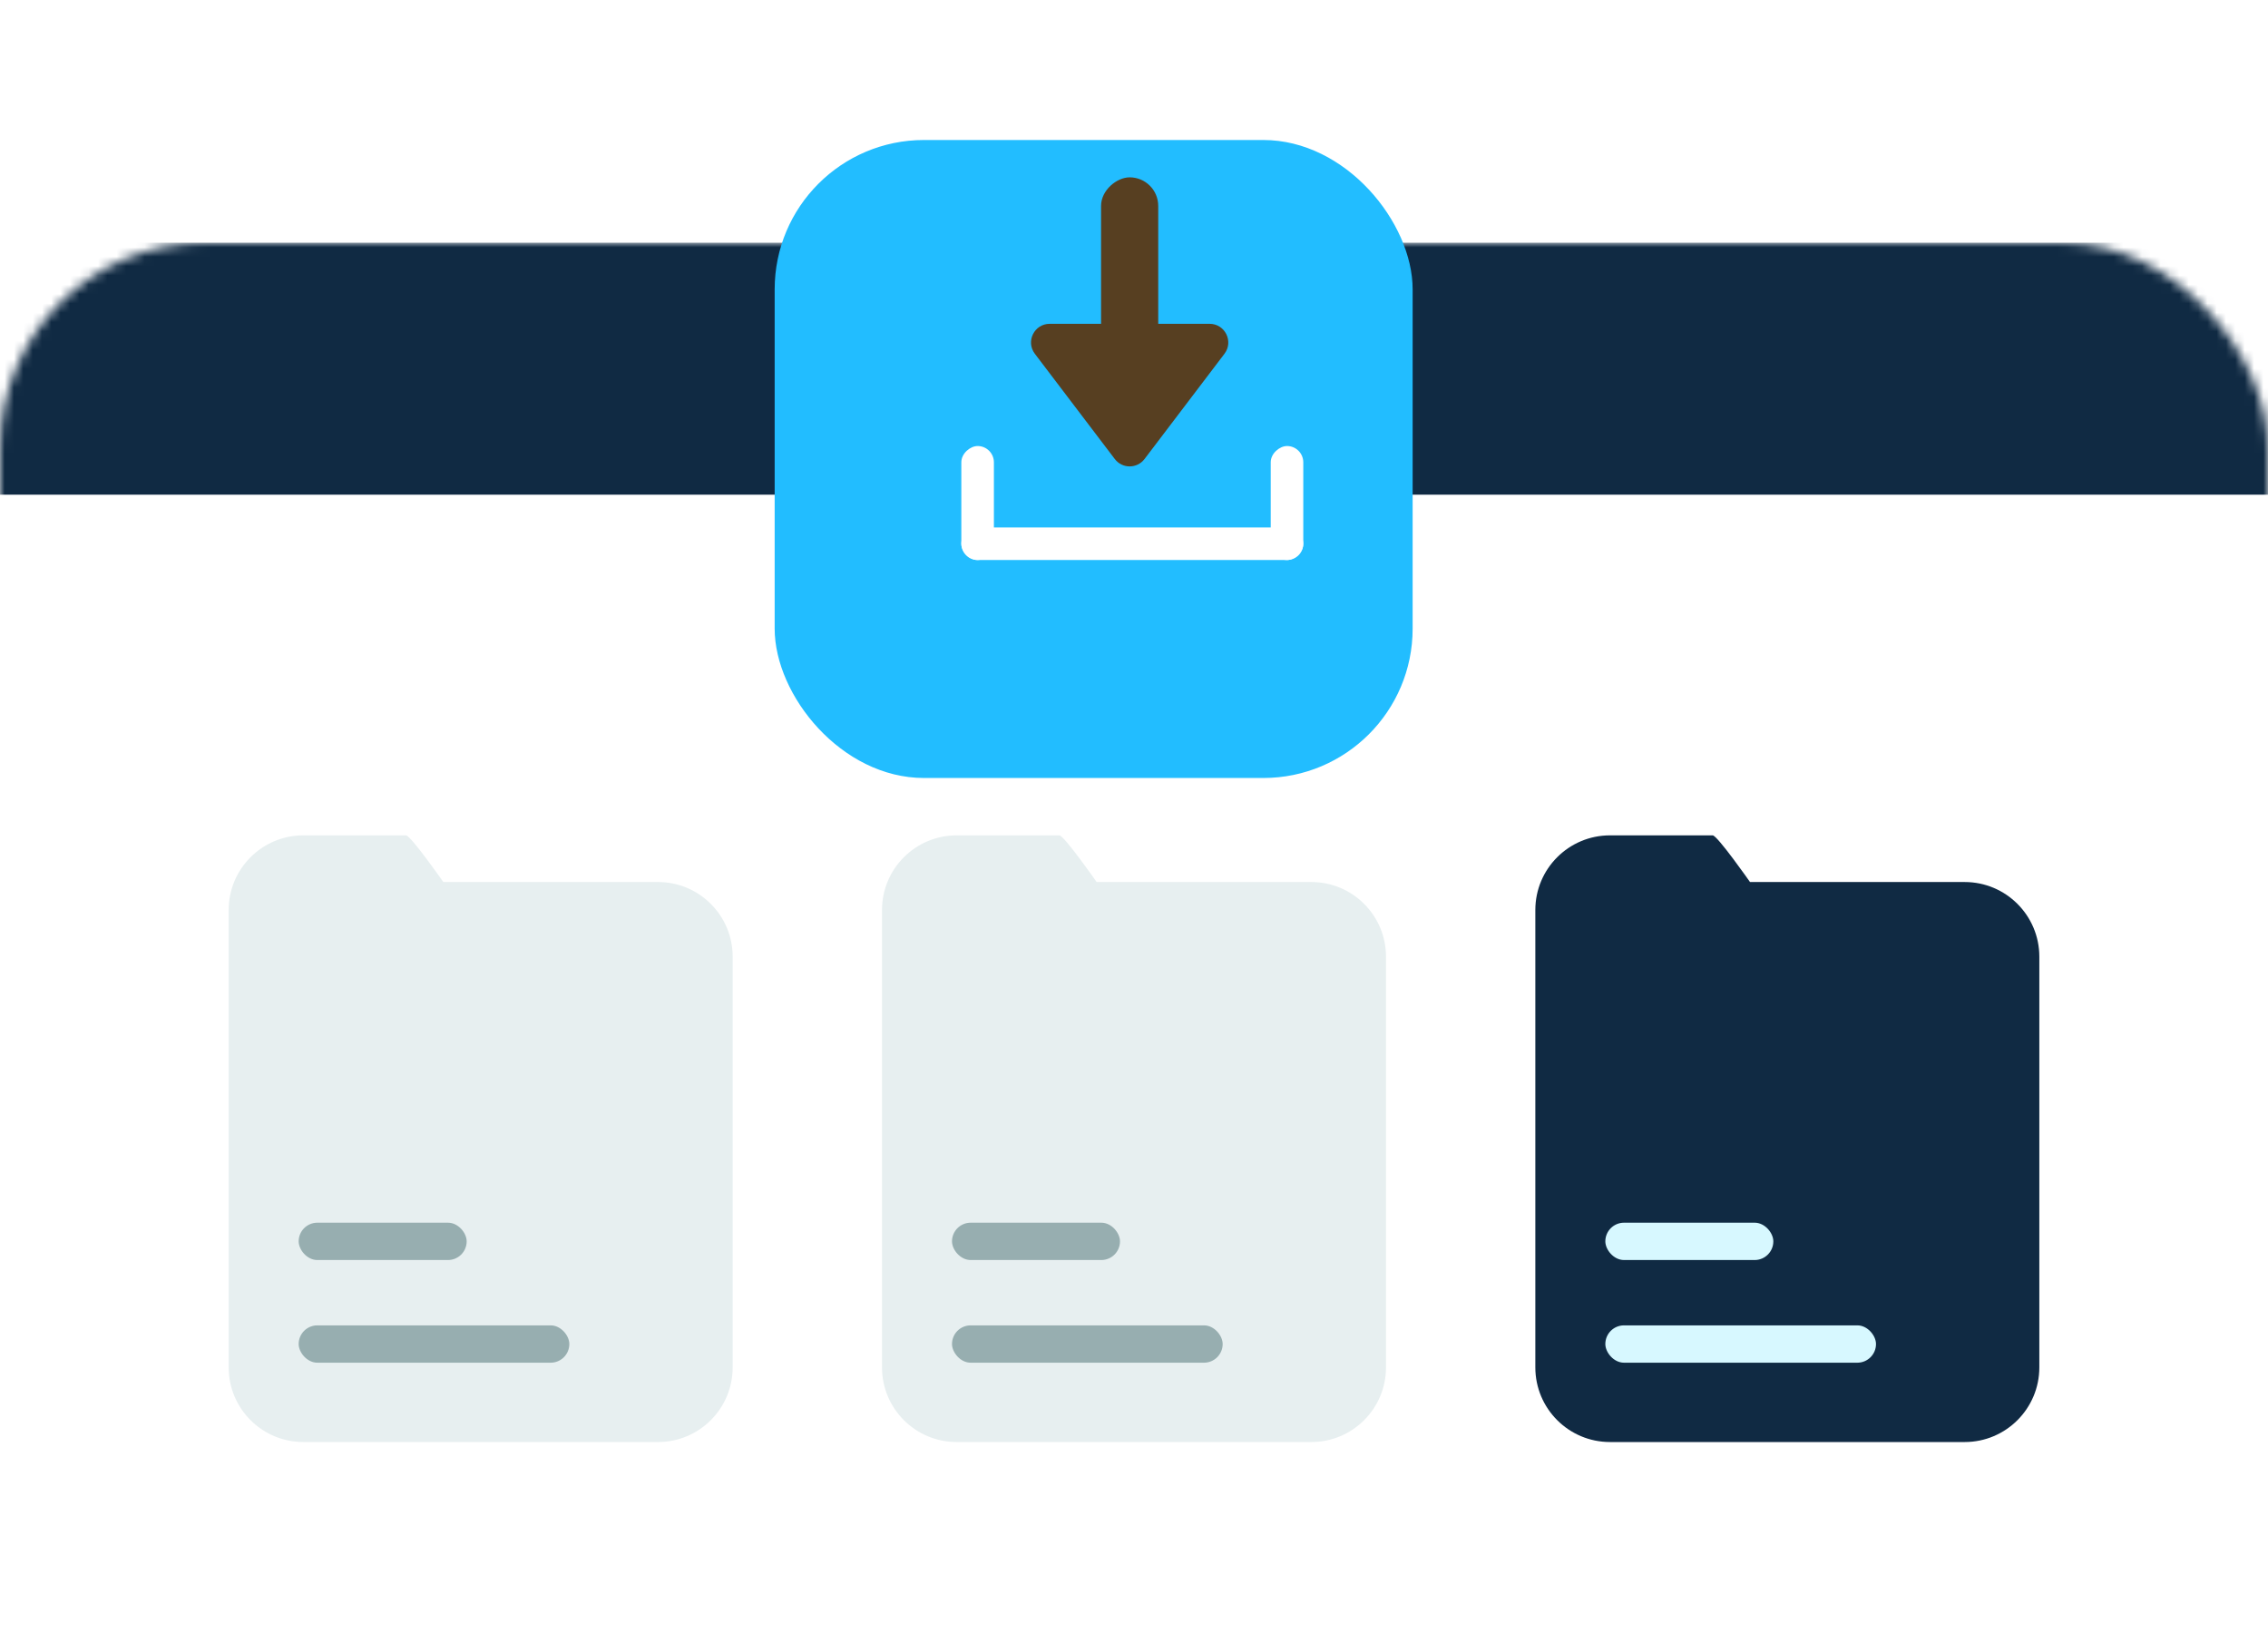 <svg width="243" height="175" viewBox="0 0 243 175" fill="none" xmlns="http://www.w3.org/2000/svg">
<mask id="mask0_103_406" style="mask-type:alpha" maskUnits="userSpaceOnUse" x="0" y="26" width="243" height="149">
<rect y="26" width="243" height="149" rx="22" fill="#F8FBFB"/>
</mask>
<g mask="url(#mask0_103_406)">
<rect y="26" width="243" height="149" rx="22" fill="white"/>
<path d="M24.5 97.5C24.5 93.082 28.082 89.5 32.5 89.5H42C42 89.5 42 89.5 42 89.5C42 89.5 43 89.5 43.5 89.5C44 89.5 47.5 94.5 47.5 94.5H70.5C74.918 94.5 78.5 98.082 78.5 102.5V146.5C78.5 150.918 74.918 154.5 70.5 154.5H32.5C28.082 154.5 24.5 150.918 24.5 146.5V97.5Z" fill="#E7EFF0"/>
<rect x="32" y="142" width="29" height="4" rx="2" fill="#97AEB0"/>
<rect x="32" y="131" width="18" height="4" rx="2" fill="#97AEB0"/>
<path d="M94.5 97.5C94.5 93.082 98.082 89.5 102.5 89.5H112C112 89.5 112 89.5 112 89.5C112 89.5 113 89.5 113.5 89.5C114 89.5 117.5 94.5 117.5 94.5H140.5C144.918 94.5 148.5 98.082 148.5 102.5V146.5C148.5 150.918 144.918 154.5 140.5 154.5H102.5C98.082 154.5 94.5 150.918 94.5 146.5V97.5Z" fill="#E7EFF0"/>
<rect x="102" y="142" width="29" height="4" rx="2" fill="#97AEB0"/>
<rect x="102" y="131" width="18" height="4" rx="2" fill="#97AEB0"/>
<path d="M164.5 97.5C164.5 93.082 168.082 89.5 172.5 89.5H182C182 89.5 182 89.5 182 89.5C182 89.5 183 89.5 183.5 89.5C184 89.5 187.5 94.5 187.5 94.5H210.5C214.918 94.5 218.5 98.082 218.5 102.5V146.5C218.5 150.918 214.918 154.5 210.5 154.5H172.5C168.082 154.5 164.5 150.918 164.5 146.5V97.5Z" fill="#102A43"/>
<rect x="172" y="142" width="29" height="4" rx="2" fill="#D7F8FF"/>
<rect x="172" y="131" width="18" height="4" rx="2" fill="#D7F8FF"/>
<rect y="26" width="243" height="27" fill="#102A43"/>
</g>
<g filter="url(#filter0_d_103_406)">
<rect x="87" y="5" width="68.354" height="68.354" rx="16" fill="#22BDFF"/>
</g>
<rect x="124.096" y="19" width="22.2" height="6.124" rx="3.062" transform="rotate(90 124.096 19)" fill="#573F21"/>
<path d="M122.627 49.18C121.827 50.233 120.242 50.233 119.442 49.18L110.876 37.903C109.876 36.586 110.815 34.693 112.469 34.693L129.6 34.693C131.254 34.693 132.193 36.586 131.193 37.903L122.627 49.18Z" fill="#573F21"/>
<rect x="139.638" y="60" width="36.638" height="3.489" rx="1.745" transform="rotate(-180 139.638 60)" fill="white"/>
<rect x="106.489" y="47.787" width="12.213" height="3.489" rx="1.745" transform="rotate(90 106.489 47.787)" fill="white"/>
<rect x="139.638" y="47.787" width="12.213" height="3.489" rx="1.745" transform="rotate(90 139.638 47.787)" fill="white"/>
<defs>
<filter id="filter0_d_103_406" x="68" y="0" width="98.354" height="98.355" filterUnits="userSpaceOnUse" color-interpolation-filters="sRGB">
<feFlood flood-opacity="0" result="BackgroundImageFix"/>
<feColorMatrix in="SourceAlpha" type="matrix" values="0 0 0 0 0 0 0 0 0 0 0 0 0 0 0 0 0 0 127 0" result="hardAlpha"/>
<feOffset dx="-4" dy="10"/>
<feGaussianBlur stdDeviation="7.5"/>
<feColorMatrix type="matrix" values="0 0 0 0 0.133 0 0 0 0 0.741 0 0 0 0 1 0 0 0 0.2 0"/>
<feBlend mode="normal" in2="BackgroundImageFix" result="effect1_dropShadow_103_406"/>
<feBlend mode="normal" in="SourceGraphic" in2="effect1_dropShadow_103_406" result="shape"/>
</filter>
</defs>
</svg>
